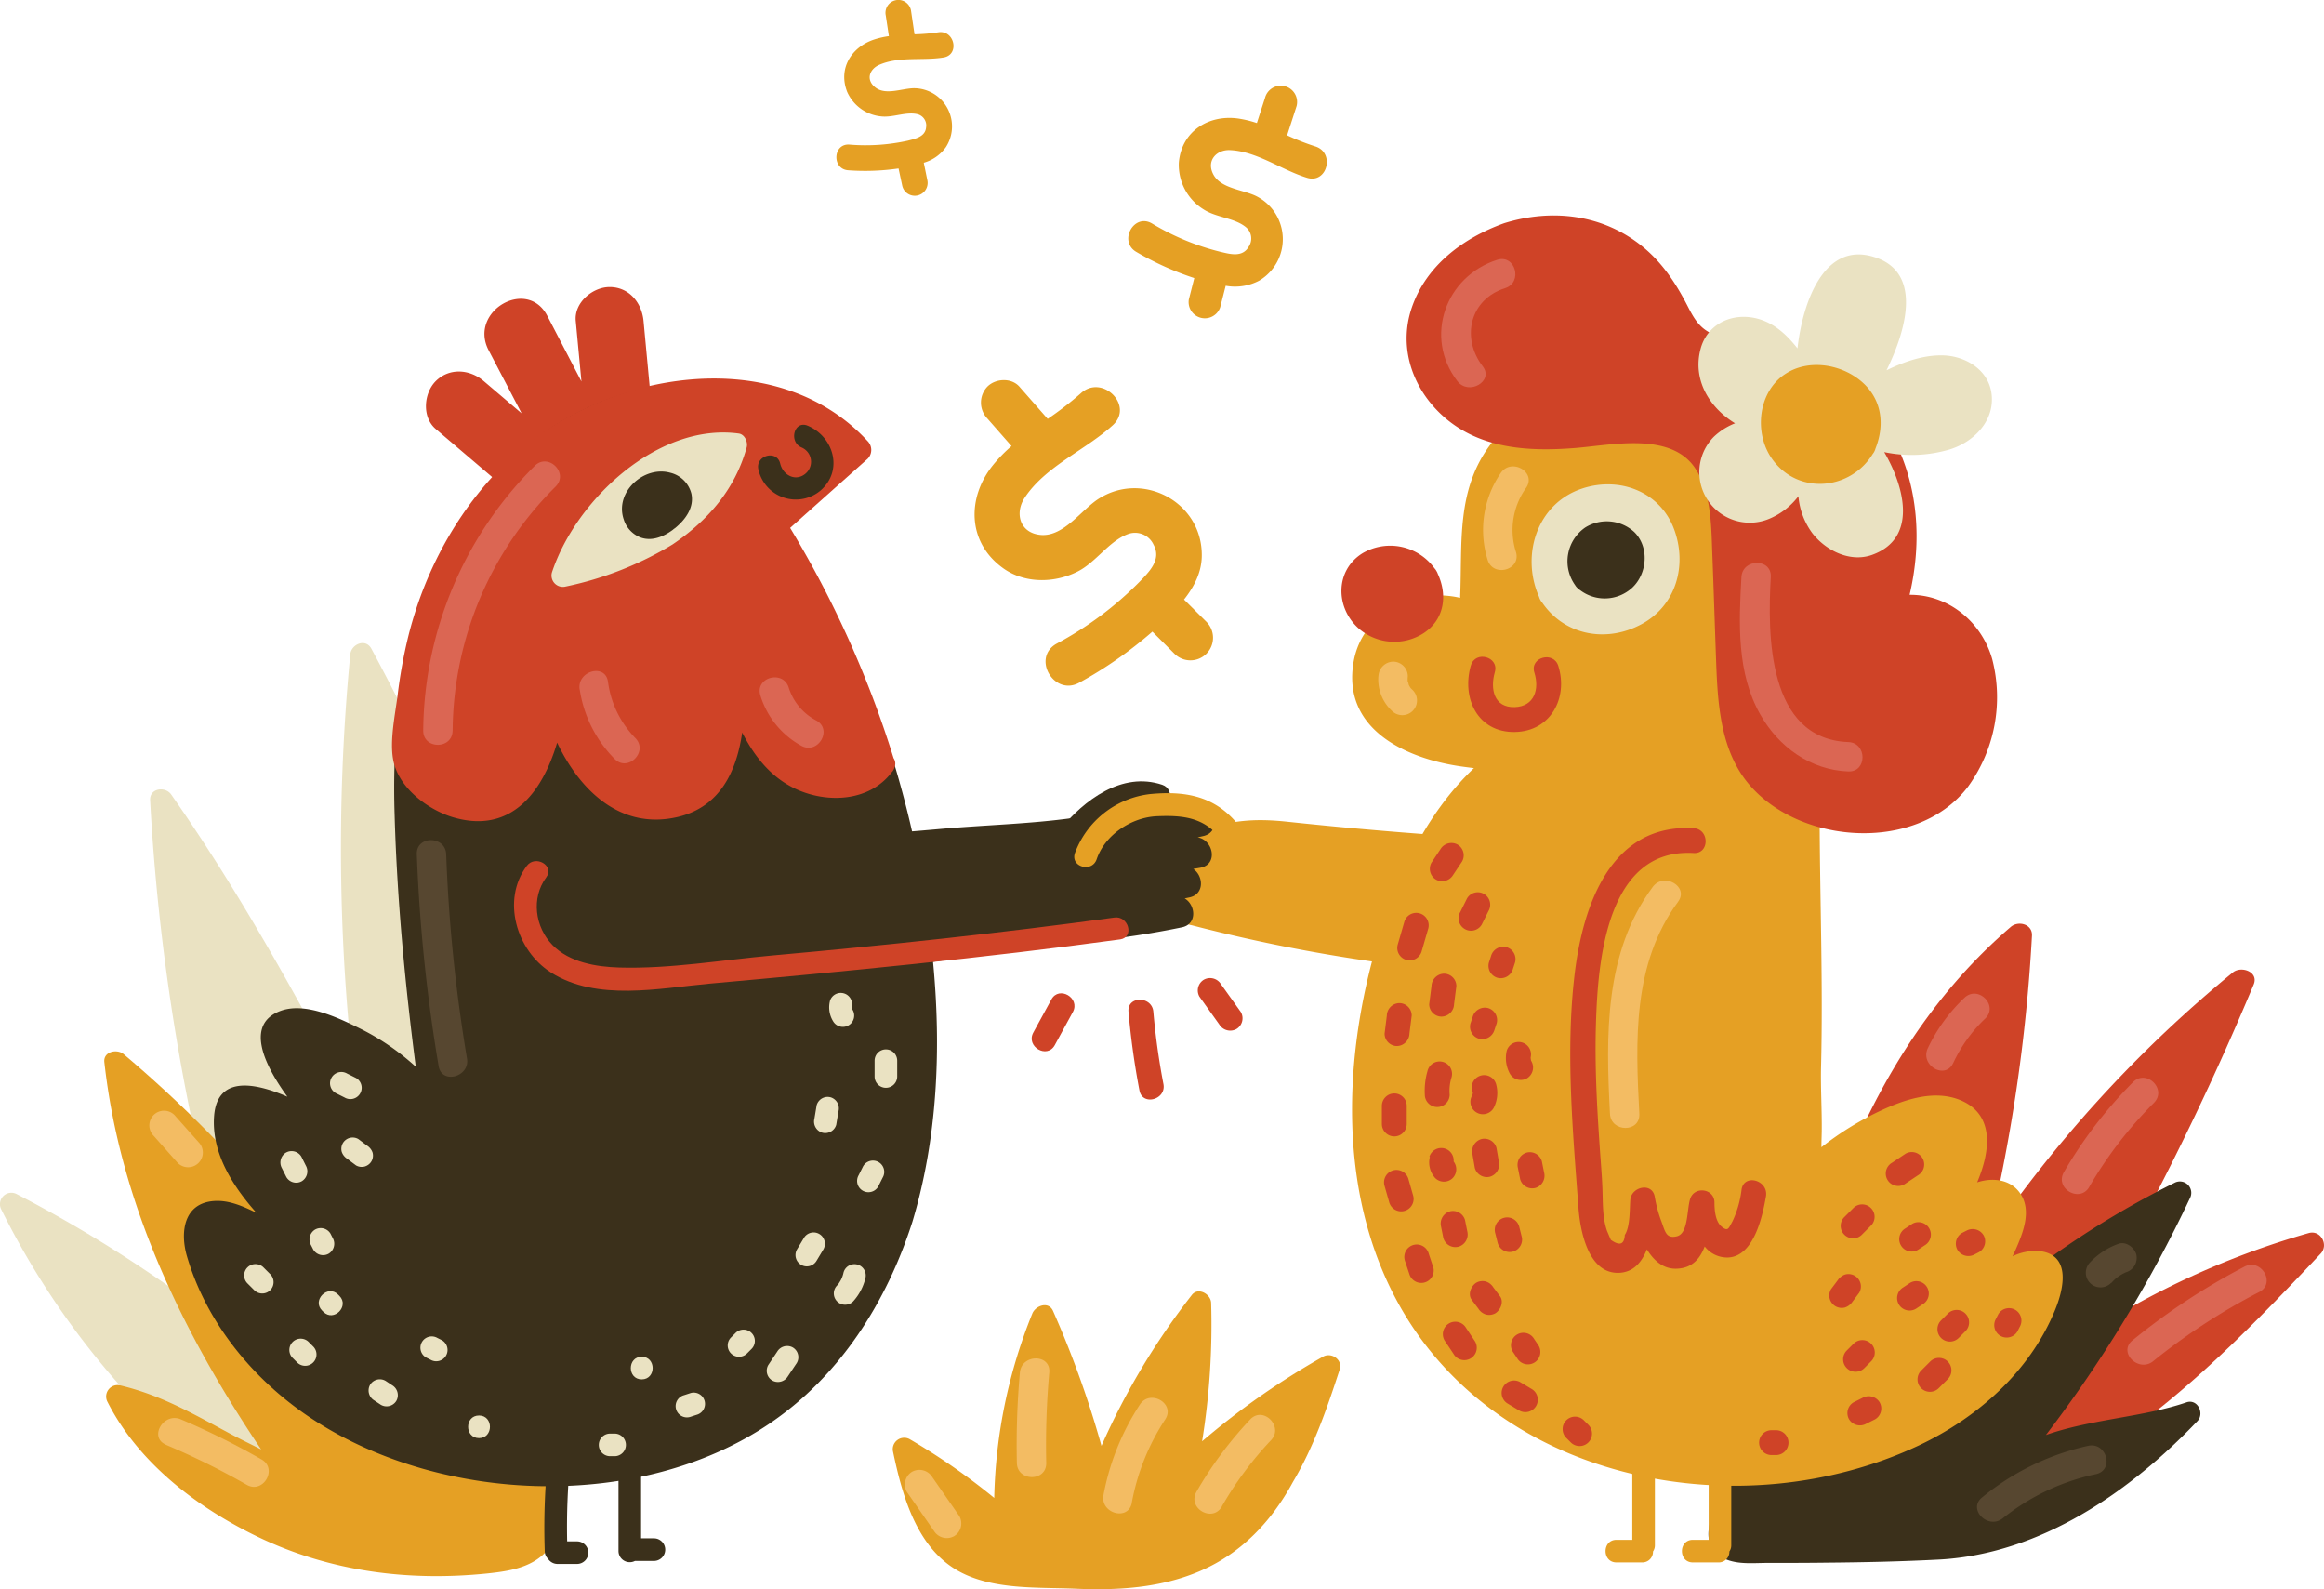 <svg xmlns="http://www.w3.org/2000/svg" viewBox="0 0 514.25 351.57"><title>Payment processed + hand shake</title><g id="Layer_2" data-name="Layer 2"><g id="Layer_1-2" data-name="Layer 1"><path d="M127.06,250.35c-12.36-36.39-26.62-73-44.89-106.84-1.28-2.36-4.44-1-4.66,1.26a444.46,444.46,0,0,0,1.85,101.7c-12.65-24.25-25.77-48.27-41.48-70.7-1.31-1.87-4.8-1.41-4.66,1.26A473.31,473.31,0,0,0,56.06,298.86,294.4,294.4,0,0,0,3.72,264.19a2.52,2.52,0,0,0-3.42,3.42A177.79,177.79,0,0,0,50.55,329a2.8,2.8,0,0,0,4.32-1.37L83.35,332c-.21,1.9,1.65,3.92,3.59,2.52C100.83,324.5,115.21,314,124,298.94,133.17,283.32,132.75,267.12,127.06,250.35Z" style="fill:#eae2c2;"/><path d="M124.53,324.55c-1.88-12.87-8.32-24.91-14.47-36.19-4.08-7.48-8.24-15.36-13.78-21.88-1.91-2.25-4-4.32-6-6.49-1.28-1.39-5.17-4.64-5.38-6.63A2.26,2.26,0,0,0,82.19,251a2.09,2.09,0,0,0-2.32,2.38,163.54,163.54,0,0,0,3.89,44.73,280.9,280.9,0,0,0-56.4-64.9c-1.46-1.23-4.53-.59-4.27,1.77,3.48,31.37,17.28,59.81,34.7,85.69-2.28-1.16-4.58-2.26-6.76-3.43-8.14-4.36-15.3-8.57-24.41-10.74a2.53,2.53,0,0,0-2.82,3.67c6.89,13.55,20,23.49,33.49,29.94,15.85,7.58,33.11,9.78,50.48,8,5.92-.61,11.76-1.64,14.82-7.3C125.25,335.86,125.32,330,124.53,324.55Z" style="fill:#e5a024;"/><path d="M510.82,272.81A182.31,182.31,0,0,0,458.88,297a631.79,631.79,0,0,0,39.81-79.19c1.18-2.83-2.76-4.18-4.6-2.68a281.36,281.36,0,0,0-54.53,59.69A369.79,369.79,0,0,0,449.63,207c.14-2.56-3-3.39-4.69-1.94-34.68,29.78-46.18,75.63-54.82,118.6-.67,3.34,4.24,4.82,5.21,1.78l21.4,8.79c-.7,1.7.08,4,2.37,3.72,39.67-3.94,68.48-33.08,94.4-60.59C515.34,275.45,513.53,272,510.82,272.81Z" style="fill:#cf4327;"/><path d="M483.81,310.25c-9.48,3.27-21.16,3.71-31.09,7.22a289.66,289.66,0,0,0,31.85-52.36,2.52,2.52,0,0,0-3.42-3.42,196.32,196.32,0,0,0-58.25,44,301.06,301.06,0,0,0,6.39-33.35v0h0c0-.22.06-.44.09-.66.37-2.83-4.2-3.32-4.91-.66-.88,3.33-6.54,6.72-9,8.8a75.34,75.34,0,0,0-10.54,10.52A166.31,166.31,0,0,0,382.42,327c-2.45,5.38-8.68,15.54.36,18.28,2.62.79,5.54.5,8.23.49,4.44,0,8.89,0,13.33-.06,8.34-.07,16.67-.26,25-.7,22.26-1.31,41.95-14.93,56.9-30.61C487.87,312.72,486.27,309.4,483.81,310.25Z" style="fill:#3b301b;"/><path d="M335.1,200.82q-30.34-1.63-60.54-5.19" style="fill:#e5a024;"/><path d="M259.68,189.84a17.8,17.8,0,0,0-.23,11.27,5.47,5.47,0,0,0,1.22,2.18,6.63,6.63,0,0,0,3.1,1.42,364,364,0,0,0,71.32,11.12c7.85.43,15.35-7.21,15-15-.38-8.49-6.59-14.54-15-15q-16.51-.9-33-2.36-8.65-.76-17.28-1.68c-7.3-.78-13-.34-20.07,2.42A9.21,9.21,0,0,0,259.68,189.84Z" style="fill:#e5a024;"/><path d="M451.45,276.8a11.59,11.59,0,0,0-6.13,1.14c.19-.4.39-.8.58-1.22,1.7-3.83,3.85-9,1-12.88-2.2-3-6.08-3.35-9.4-2.26,3.16-7.46,3.76-15.47-4.26-18.4-5.58-2-11.74.08-16.84,2.42a67.36,67.36,0,0,0-13.36,8.21c0-1.18.05-2.34.07-3.43.06-4.83-.27-9.64-.15-14.47.45-18.09-.24-36.16-.31-54.24,0-9.42,1.2-21.85-7.44-28.19-11.86-8.69-28,1-40.44,2.69l-.09,0C329.48,159.72,314.77,179,306.84,202c-9.54,27.65-11.88,60.83,3,87.11,22.26,39.24,75.84,49,114.76,30.67,13-6.15,24.48-16.3,30.07-29.79C456.57,285.46,458.47,277.73,451.45,276.8Z" style="fill:#e5a024;"/><path d="M144.38,92.14,142.4,71c-.38-4-3.18-7.5-7.5-7.5-3.76,0-7.88,3.44-7.5,7.5l1.26,13.4L121.1,69.87c-4.47-8.56-17.42-1-13,7.57l7.32,14-8.38-7.13c-3.08-2.62-7.58-3-10.61,0-2.69,2.69-3.1,8,0,10.61l16.19,13.79c3.08,2.62,7.58,3,10.61,0a7.94,7.94,0,0,0,1.45-8.73,8.55,8.55,0,0,0,6-3.84,7.1,7.1,0,0,0,6.17,3.48C140.65,99.64,144.77,96.19,144.38,92.14Z" style="fill:#cf4327;"/><path d="M203,189.43a225.53,225.53,0,0,0-28.43-72.7l17.27-15.42a2.54,2.54,0,0,0,0-3.54c-18.67-20.21-53.2-16.09-73.35-.68-26,19.89-32.16,52.32-31.17,83.29C87.86,199,89.61,217.54,92,236a53.38,53.38,0,0,0-12.17-8.37c-4.8-2.38-12.21-6-17.72-4-7.74,2.85-4,11.46,1.48,19-7.67-3.33-15.52-4.44-16.21,4.22-.62,7.89,3.79,15.2,9.35,21.45-2.93-1.41-6-2.82-9.33-2.6-6.8.45-7.6,7-6,12.33,4.46,15.13,15.31,28,28.47,36.4,28.54,18.27,71.58,19.79,100.12.71,15.79-10.56,26.2-27,31.92-44.89C209.71,244.18,208.22,215.86,203,189.43Z" style="fill:#3b301b;"/><path d="M197.91,169.86a2.18,2.18,0,0,0-.18-2.13,230.58,230.58,0,0,0-22.89-50.94L192,101.49a2.79,2.79,0,0,0,0-3.89c-20.43-22.12-58-15.27-78.23,3.09-11.61,10.52-19.56,24.75-23.37,39.87a108.8,108.8,0,0,0-2.4,13.1c-.54,4.3-1.8,10.1-1,14.42,1.1,6.1,7.56,11,13.18,12.71,13.06,3.89,19.92-5.78,23.1-16.49,5,10.49,14,19.43,26.72,16.43,9.33-2.2,13-10.11,14.23-18.67,2.69,5.26,6.33,9.9,11.83,12.47,7,3.26,16.32,2.82,21.24-3.66A2.37,2.37,0,0,0,197.91,169.86Z" style="fill:#cf4327;"/><path d="M127.69,341h-2.19a150.66,150.66,0,0,1,.68-17.83c.31-3.2-4.69-3.18-5,0a150.7,150.7,0,0,0-.64,20,2.38,2.38,0,0,0,.73,1.69,2.52,2.52,0,0,0,2.08,1.14h4.33a2.5,2.5,0,1,0,0-5Z" style="fill:#3b301b;"/><path d="M144.69,340.33h-2.83V324.49c0-3.22-5-3.22-5,0v18.67a2.49,2.49,0,0,0,3.64,2.17h4.2a2.5,2.5,0,0,0,0-5Z" style="fill:#3b301b;"/><path d="M163.47,95.91c-17.94-2.43-36.13,14.81-41.35,30.77a2.52,2.52,0,0,0,3.08,3.08,75.25,75.25,0,0,0,23.59-9.29c7.87-5.31,13.86-12.21,16.43-21.48C165.54,97.81,164.81,96.09,163.47,95.91Z" style="fill:#eae2c2;"/><path d="M153,109.26a6.34,6.34,0,0,0-4.71-4.68C142.5,103,136,108.81,138,114.86a6.27,6.27,0,0,0,3.86,4.09c2.47.83,5-.24,7-1.72.09-.06.16-.14.24-.21l.27-.18C151.63,115,153.63,112.32,153,109.26Z" style="fill:#3b301b;"/><path d="M404.78,129.93c-2.62-12.76-5.56-24.43-14.86-34.12a38.58,38.58,0,0,0-33.14-11.57c-10.17,1.23-20.26,5.48-26.69,13.72-8,10.31-6.47,22.22-7,34.31-10-2.36-21.57,3.18-23.54,14-2.72,15,11.45,21.53,23.75,23.29,14.63,2.09,30.17,1.54,44.92.93,9.67-.4,20.39-1.71,28.67-7.13C408.82,155.51,407.23,142.38,404.78,129.93Z" style="fill:#e5a024;"/><path d="M440.83,145.82c-2.39-8.39-9.86-14.31-18.28-14.22,2.75-11.66,2-24.06-3.67-34.83C413.32,86.18,403.11,77.45,391,75.84c-3.3-.44-6.74-.38-10-1.24-4.1-1.1-5.59-3-7.43-6.61-2.6-5.11-5.6-9.74-10.08-13.41-8.75-7.16-20.06-8.49-30.68-5.19-9,3.24-17.22,9.32-20.42,18.69-3.13,9.16.45,18.64,7.75,24.69,8,6.6,18.44,7.13,28.31,6.35,8.18-.64,21.39-3.7,26.75,4.62,3.42,5.31,3.45,12.25,3.68,18.34.29,7.54.53,15.09.8,22.63.36,9.94.65,21.09,7.5,29,11.47,13.29,37.27,14.92,48.34.27A33.63,33.63,0,0,0,440.83,145.82Z" style="fill:#cf4327;"/><path d="M370.46,117.14c-3.06-8.33-12-11.8-20.33-9.07-10.06,3.31-13.65,14.8-9.56,24a2.58,2.58,0,0,0,.29.68,2.53,2.53,0,0,0,.41.59c5,7.3,14.29,8.92,22,4.73C370.9,133.94,373.37,125.06,370.46,117.14Z" style="fill:#eae2c2;"/><path d="M361.61,117.69a9,9,0,0,0-10.82-1,9.08,9.08,0,0,0-2.25,12.77,2.53,2.53,0,0,0,.5.62,2.56,2.56,0,0,0,.58.47,9,9,0,0,0,11.56-.53C364.52,126.89,365,121,361.61,117.69Z" style="fill:#3b301b;"/><path d="M318.15,126.95a2.92,2.92,0,0,0-.3-.63,2.85,2.85,0,0,0-.44-.61,12.11,12.11,0,0,0-15.86-3.35c-6.21,3.81-6.09,12.17-.81,16.76a12,12,0,0,0,14.31.94C319.66,137,320.32,131.65,318.15,126.95Z" style="fill:#cf4327;"/><path d="M325.46,147.24c-2.06,7.2,1.48,14.82,9.72,14.7,7.93-.11,11.86-7.52,9.64-14.61-1.05-3.37-6.36-1.93-5.3,1.46,1.16,3.69,0,7.5-4.34,7.65-4.6.15-5.48-4-4.41-7.74,1-3.41-4.33-4.86-5.3-1.46Z" style="fill:#cf4327;"/><path d="M167.82,103.88a8.49,8.49,0,0,0,13.83,4.57c5-4.43,2.8-11.86-2.93-14.27-3-1.25-4.26,3.59-1.33,4.82a3.44,3.44,0,0,1,.71,5.9c-2.22,1.69-4.88.13-5.46-2.35-.74-3.13-5.56-1.8-4.82,1.33Z" style="fill:#3b301b;"/><path d="M265,185.25l1.28-.29c4.39-1,2.53-7.77-1.86-6.75q-9,2.1-18.13,3.58a7.65,7.65,0,0,0-2.85-1.08,19.07,19.07,0,0,0-5.79.22c-9.68,1.37-19.62,1.58-29.45,2.45q-16.86,1.5-33.76,2.43c-7.82.43-15.38,6.59-15,15,.35,7.76,6.61,15.46,15,15,11.15-.61,22-1.62,33-3.17,3.65-.51,7.16-.92,10.81-1.58,5.23-.94,10.5-1.61,15.77-2.31a186.87,186.87,0,0,0,27.52-3.6c3.45-.71,3-5,.6-6.39l1.09-.23c3.35-.73,3.06-4.8.81-6.29l1.53-.26C269.62,191.31,268.5,185.81,265,185.25Z" style="fill:#3b301b;"/><path d="M238,187.13c4.23-5.14,10.65-11.13,17.85-8.69,3.05,1,4.36-3.79,1.33-4.82-8.94-3-17.31,3.41-22.71,10-2,2.47,1.49,6,3.54,3.54Z" style="fill:#3b301b;"/><path d="M274.7,183.39c-5.06-6.93-11.6-8.52-20.07-7.73a20.21,20.21,0,0,0-16.78,13.1c-1,3.05,3.79,4.37,4.82,1.33,1.84-5.43,7.75-9.27,13.3-9.51,6-.27,10.75.32,14.41,5.34,1.88,2.57,6.22.08,4.32-2.52Z" style="fill:#e5a024;"/><path d="M385.38,263.09a22.8,22.8,0,0,1-2,7.07c-.9,1.62-1,2.36-2.42,1.21s-1.59-3.77-1.59-5.33c0-3.12-4.52-3.71-5.4-.73-.72,2.43-.39,7.58-2.9,8.2s-2.62-1.19-3.57-3.64a29.48,29.48,0,0,1-1.35-5.15c-.61-3.23-5.17-2.17-5.4.73-.17,2.13,0,5.87-1.22,7.77q-.17,3.17-3.09,1.08l-.85-2c-1-2.91-.9-6.06-1-9.09s-.4-6.33-.61-9.49c-.62-9-1.11-18-.84-27,.41-14,2.31-39.15,21.63-38,3.54.2,3.52-5.3,0-5.5-18.47-1.06-24.58,17.32-26.36,32.48-2,17-.39,34.51.87,51.53.37,5.06,2.16,14.65,9,14.36,3.16-.14,5-2.34,6.14-5.19,1.5,2.44,3.53,4.26,6.29,4.28,3.65,0,5.44-2.15,6.5-4.92a6.29,6.29,0,0,0,5.19,2.44c5.77-.26,7.64-9.32,8.38-13.59C391.29,261.09,386,259.61,385.38,263.09Z" style="fill:#cf4327;"/><path d="M361.19,321.83v18.83h-3.5c-3.22,0-3.22,5,0,5h5.67a2.35,2.35,0,0,0,2.41-2.42,2.39,2.39,0,0,0,.42-1.41v-20C366.19,318.61,361.19,318.61,361.19,321.83Z" style="fill:#e5a024;"/><path d="M383.09,321.83c0-3.22-5-3.22-5,0v18.83h-3.5c-3.22,0-3.22,5,0,5h5.67a2.35,2.35,0,0,0,2.41-2.42,2.39,2.39,0,0,0,.42-1.41Z" style="fill:#e5a024;"/><path d="M318.76,187.84l-2,3a2.77,2.77,0,0,0,1,3.76,2.82,2.82,0,0,0,3.76-1l2-3a2.77,2.77,0,0,0-1-3.76,2.82,2.82,0,0,0-3.76,1Z" style="fill:#cf4327;"/><path d="M310.76,203.9l-1.45,5a2.75,2.75,0,1,0,5.3,1.46l1.45-5a2.75,2.75,0,0,0-5.3-1.46Z" style="fill:#cf4327;"/><path d="M306.88,224.67l-.5,4a2.75,2.75,0,0,0,2.75,2.75,2.83,2.83,0,0,0,2.75-2.75l.5-4a2.75,2.75,0,0,0-2.75-2.75,2.83,2.83,0,0,0-2.75,2.75Z" style="fill:#cf4327;"/><path d="M305.78,244.66v4a2.75,2.75,0,0,0,5.5,0v-4a2.75,2.75,0,1,0-5.5,0Z" style="fill:#cf4327;"/><path d="M306.38,262.39l1,3.5a2.75,2.75,0,1,0,5.3-1.46l-1-3.5a2.75,2.75,0,1,0-5.3,1.46Z" style="fill:#cf4327;"/><path d="M310.87,278.89l1,3a2.75,2.75,0,0,0,5.3-1.46l-1-3a2.75,2.75,0,1,0-5.3,1.46Z" style="fill:#cf4327;"/><path d="M319.65,296.55l2,3a2.75,2.75,0,0,0,4.75-2.78l-2-3a2.75,2.75,0,0,0-4.75,2.78Z" style="fill:#cf4327;"/><path d="M333.64,310.54l2.5,1.5a2.75,2.75,0,1,0,2.78-4.75l-2.5-1.5a2.75,2.75,0,1,0-2.78,4.75Z" style="fill:#cf4327;"/><path d="M346.58,318.11l1,1a2.75,2.75,0,0,0,3.89-3.89l-1-1a2.75,2.75,0,0,0-3.89,3.89Z" style="fill:#cf4327;"/><path d="M316.76,218.16l-.51,4a2.75,2.75,0,0,0,2.75,2.75,2.83,2.83,0,0,0,2.75-2.75l.51-4a2.75,2.75,0,0,0-2.75-2.75,2.83,2.83,0,0,0-2.75,2.75Z" style="fill:#cf4327;"/><path d="M324.62,198.76l-1.49,3a2.75,2.75,0,0,0,4.75,2.78l1.49-3a2.75,2.75,0,0,0-4.75-2.78Z" style="fill:#cf4327;"/><path d="M315.88,236.93a15.75,15.75,0,0,0-.6,5.23,2.75,2.75,0,0,0,5.5,0,10,10,0,0,1,.4-3.77,2.75,2.75,0,1,0-5.3-1.46Z" style="fill:#cf4327;"/><path d="M316.4,255.94a5.14,5.14,0,0,0,1.17,4.68,2.76,2.76,0,0,0,3.89,0,2.82,2.82,0,0,0,0-3.89c.12.15.37.48.13.12q-.1-.19,0,.12t0,0c0,.1,0,.65,0,.28,0-.57-.16.68,0,.13a2.75,2.75,0,0,0-5.3-1.46Z" style="fill:#cf4327;"/><path d="M318.88,271.39l.5,2.5a2.77,2.77,0,0,0,3.38,1.92,2.82,2.82,0,0,0,1.92-3.38l-.5-2.5A2.77,2.77,0,0,0,320.8,268a2.82,2.82,0,0,0-1.92,3.38Z" style="fill:#cf4327;"/><path d="M325.65,287.55l1.5,2a3,3,0,0,0,1.64,1.26,2.81,2.81,0,0,0,2.12-.28c1.13-.73,1.91-2.53,1-3.76l-1.5-2a3,3,0,0,0-1.64-1.26,2.81,2.81,0,0,0-2.12.28c-1.13.73-1.91,2.53-1,3.76Z" style="fill:#cf4327;"/><path d="M334.72,299l1,1.49a2.75,2.75,0,1,0,4.75-2.78l-1-1.49a2.75,2.75,0,0,0-4.75,2.78Z" style="fill:#cf4327;"/><path d="M330.88,272.89l.5,2a2.75,2.75,0,1,0,5.3-1.46l-.5-2a2.75,2.75,0,1,0-5.3,1.46Z" style="fill:#cf4327;"/><path d="M325.83,255.4l.52,3a2.76,2.76,0,0,0,3.38,1.92,2.83,2.83,0,0,0,1.92-3.38l-.52-3a2.76,2.76,0,0,0-3.38-1.92,2.83,2.83,0,0,0-1.92,3.38Z" style="fill:#cf4327;"/><path d="M325.82,241.41a3,3,0,0,1,.08.31q.06.31,0-.21a5,5,0,0,1,0,.63l0-.31a4.16,4.16,0,0,1-.09.41l-.06.2q.23-.49,0-.08a2.75,2.75,0,0,0,4.75,2.78,7.25,7.25,0,0,0,.58-5.18,2.75,2.75,0,1,0-5.3,1.46Z" style="fill:#cf4327;"/><path d="M325.88,224.93l-.5,1.5a2.77,2.77,0,0,0,1.92,3.38,2.81,2.81,0,0,0,3.38-1.92l.5-1.5a2.77,2.77,0,0,0-1.92-3.38,2.81,2.81,0,0,0-3.38,1.92Z" style="fill:#cf4327;"/><path d="M329.95,211.45l-.49,1.5a2.77,2.77,0,0,0,1.92,3.38,2.81,2.81,0,0,0,3.38-1.92l.49-1.5a2.77,2.77,0,0,0-1.92-3.38,2.81,2.81,0,0,0-3.38,1.92Z" style="fill:#cf4327;"/><path d="M335.88,258.39l.5,2.5a2.77,2.77,0,0,0,3.38,1.92,2.82,2.82,0,0,0,1.92-3.38l-.5-2.5A2.77,2.77,0,0,0,337.8,255a2.82,2.82,0,0,0-1.92,3.38Z" style="fill:#cf4327;"/><path d="M333.41,232.44a7.2,7.2,0,0,0,.71,5.13,2.78,2.78,0,0,0,3.76,1,2.81,2.81,0,0,0,1-3.76q-.1-.17-.18-.35l.13.3s-.28-.9-.13-.39,0-.18,0-.31c0-.73-.11.42,0-.14a2.75,2.75,0,0,0-5.3-1.46Z" style="fill:#cf4327;"/><path d="M421.42,262l3-2a2.75,2.75,0,1,0-2.78-4.75l-3,2a2.75,2.75,0,1,0,2.78,4.75Z" style="fill:#cf4327;"/><path d="M412,273.15l2-2a2.75,2.75,0,0,0-3.89-3.89l-2,2a2.75,2.75,0,0,0,3.89,3.89Z" style="fill:#cf4327;"/><path d="M424.4,276.51l1.5-1a2.75,2.75,0,0,0-2.78-4.75l-1.5,1a2.75,2.75,0,0,0,2.78,4.75Z" style="fill:#cf4327;"/><path d="M436.91,277.53l1-.51a2.77,2.77,0,0,0,1-3.76,2.82,2.82,0,0,0-3.76-1l-1,.51a2.77,2.77,0,0,0-1,3.76,2.82,2.82,0,0,0,3.76,1Z" style="fill:#cf4327;"/><path d="M423.93,289.56l1.51-1a2.75,2.75,0,0,0-2.78-4.75l-1.51,1a2.75,2.75,0,1,0,2.78,4.75Z" style="fill:#cf4327;"/><path d="M446.41,294.55l.51-1a2.75,2.75,0,0,0-4.75-2.78l-.51,1a2.75,2.75,0,1,0,4.75,2.78Z" style="fill:#cf4327;"/><path d="M429,307.11l2-2a2.75,2.75,0,0,0-3.89-3.89l-2,2a2.75,2.75,0,0,0,3.89,3.89Z" style="fill:#cf4327;"/><path d="M433.41,296l1.5-1.5a2.75,2.75,0,0,0-3.89-3.89l-1.5,1.5a2.75,2.75,0,1,0,3.89,3.89Z" style="fill:#cf4327;"/><path d="M412.54,302.67l1.5-1.5a2.75,2.75,0,1,0-3.89-3.89l-1.5,1.5a2.75,2.75,0,0,0,3.89,3.89Z" style="fill:#cf4327;"/><path d="M409.9,288l1.5-2a2.76,2.76,0,0,0,.28-2.12,2.8,2.8,0,0,0-1.26-1.64,2.78,2.78,0,0,0-2.12-.28,3.21,3.21,0,0,0-1.64,1.26l-1.5,2a2.76,2.76,0,0,0-.28,2.12,2.8,2.8,0,0,0,1.26,1.64,2.78,2.78,0,0,0,2.12.28A3.21,3.21,0,0,0,409.9,288Z" style="fill:#cf4327;"/><path d="M412.92,315l2-1a2.77,2.77,0,0,0,1-3.76,2.82,2.82,0,0,0-3.76-1l-2,1a2.77,2.77,0,0,0-1,3.76,2.82,2.82,0,0,0,3.76,1Z" style="fill:#cf4327;"/><path d="M392,321.91h1a2.75,2.75,0,0,0,0-5.5h-1a2.75,2.75,0,0,0,0,5.5Z" style="fill:#cf4327;"/><path d="M183.64,221.5a5.89,5.89,0,0,0,.71,4.44,2.5,2.5,0,1,0,4.32-2.52,2.49,2.49,0,0,1-.24-.43q.21.52.08.14a2.44,2.44,0,0,1-.06-.24q-.06-.29,0,.26a2.41,2.41,0,0,1,0-.25c0-.65-.11.43,0-.07a2.5,2.5,0,0,0-4.82-1.33Z" style="fill:#eae2c2;"/><path d="M193.53,234.66v3.5a2.5,2.5,0,0,0,5,0v-3.5a2.5,2.5,0,0,0-5,0Z" style="fill:#eae2c2;"/><path d="M180.71,244.51l-.5,3a2.56,2.56,0,0,0,1.75,3.08,2.53,2.53,0,0,0,3.08-1.75l.5-3a2.56,2.56,0,0,0-1.75-3.08,2.53,2.53,0,0,0-3.08,1.75Z" style="fill:#eae2c2;"/><path d="M191,258l-1,2a2.5,2.5,0,1,0,4.32,2.52l1-2A2.5,2.5,0,0,0,191,258Z" style="fill:#eae2c2;"/><path d="M177.87,273.9l-1.5,2.5a2.5,2.5,0,1,0,4.32,2.52l1.5-2.5a2.5,2.5,0,1,0-4.32-2.52Z" style="fill:#eae2c2;"/><path d="M186.66,281.51a6.51,6.51,0,0,1-.52,1.53c-.14.28-.31.54-.47.8s-.21.29-.08.14l-.35.4a2.5,2.5,0,0,0,3.54,3.54,11.67,11.67,0,0,0,2.7-5.08,2.5,2.5,0,0,0-4.82-1.33Z" style="fill:#eae2c2;"/><path d="M172,299l-2,3a2.51,2.51,0,0,0,.9,3.42,2.56,2.56,0,0,0,3.42-.9l2-3a2.51,2.51,0,0,0-.9-3.42,2.56,2.56,0,0,0-3.42.9Z" style="fill:#eae2c2;"/><path d="M162.76,294.89l-1,1a2.5,2.5,0,0,0,3.54,3.54l1-1a2.5,2.5,0,1,0-3.54-3.54Z" style="fill:#eae2c2;"/><path d="M152.84,308.18l-1.5.49a2.5,2.5,0,1,0,1.33,4.82l1.5-.49a2.5,2.5,0,1,0-1.33-4.82Z" style="fill:#eae2c2;"/><path d="M136,317.16h-1a2.5,2.5,0,0,0,0,5h1a2.5,2.5,0,1,0,0-5Z" style="fill:#eae2c2;"/><path d="M142,305.16c3.22,0,3.22-5,0-5s-3.22,5,0,5Z" style="fill:#eae2c2;"/><path d="M62.37,258.42l1,2a2.52,2.52,0,0,0,3.42.9,2.56,2.56,0,0,0,.9-3.42l-1-2a2.52,2.52,0,0,0-3.42-.9,2.56,2.56,0,0,0-.9,3.42Z" style="fill:#eae2c2;"/><path d="M74.27,241.82l2,1a2.5,2.5,0,0,0,2.52-4.32l-2-1a2.5,2.5,0,0,0-2.52,4.32Z" style="fill:#eae2c2;"/><path d="M76.77,256.32l2,1.5a2.51,2.51,0,0,0,1.93.25,2.55,2.55,0,0,0,1.49-1.15,2.52,2.52,0,0,0,.25-1.93,2.92,2.92,0,0,0-1.15-1.49l-2-1.5a2.51,2.51,0,0,0-1.93-.25,2.55,2.55,0,0,0-1.49,1.15,2.52,2.52,0,0,0-.25,1.93,2.92,2.92,0,0,0,1.15,1.49Z" style="fill:#eae2c2;"/><path d="M68.81,275.45l.51,1a2.52,2.52,0,0,0,3.42.9,2.56,2.56,0,0,0,.9-3.42l-.51-1a2.52,2.52,0,0,0-3.42-.9,2.56,2.56,0,0,0-.9,3.42Z" style="fill:#eae2c2;"/><path d="M54.76,283.93l1.5,1.5a2.5,2.5,0,1,0,3.54-3.54l-1.5-1.5a2.5,2.5,0,0,0-3.54,3.54Z" style="fill:#eae2c2;"/><path d="M64.76,300.43l1,1a2.5,2.5,0,1,0,3.54-3.54l-1-1a2.5,2.5,0,0,0-3.54,3.54Z" style="fill:#eae2c2;"/><path d="M71.26,289.93l.31.31c2.28,2.28,5.81-1.26,3.54-3.54l-.31-.31c-2.28-2.28-5.81,1.26-3.54,3.54l.31.31c2.28,2.28,5.81-1.26,3.54-3.54l-.31-.31c-2.28-2.28-5.81,1.26-3.54,3.54Z" style="fill:#eae2c2;"/><path d="M82.78,309.8l1.51,1a2.52,2.52,0,0,0,3.42-.9,2.56,2.56,0,0,0-.9-3.42l-1.51-1a2.52,2.52,0,0,0-3.42.9,2.56,2.56,0,0,0,.9,3.42Z" style="fill:#eae2c2;"/><path d="M94.27,300.32l1,.5a2.5,2.5,0,0,0,2.52-4.32l-1-.5a2.5,2.5,0,0,0-2.52,4.32Z" style="fill:#eae2c2;"/><path d="M106,318.16c3.22,0,3.22-5,0-5s-3.22,5,0,5Z" style="fill:#eae2c2;"/><path d="M440.66,86.94c-.76-5.23-5.86-8.22-10.79-8.32-4.15-.09-8.43,1.34-12.42,3.3,4.59-9.38,7.92-22-3.07-25.16-10.78-3.12-15.46,10-16.64,20.31-2.66-3.39-5.88-6.27-10.37-6.87-4.9-.65-9.57,1.84-11,6.73-2,7,1.86,13.23,7.56,16.72a14.56,14.56,0,0,0-4.72,3,11.17,11.17,0,0,0,12.57,18,15.72,15.72,0,0,0,6.17-4.87,16.08,16.08,0,0,0,3.07,8.17c3,3.87,8.39,6.55,13.24,4.8,10-3.6,7.31-14.79,2.68-22.73a29.61,29.61,0,0,0,14.48-.59C436.79,97.79,441.54,93,440.66,86.94Z" style="fill:#eae2c2;"/><path d="M415,99.24c2.23-5.61,1.32-11.51-3.73-15.35-4.47-3.4-11.13-4.35-16-1.3-6.31,3.91-7.25,13.26-3.1,19,5.74,8,17.31,6.87,22.24-1.18a2.49,2.49,0,0,0,.38-.61A2.76,2.76,0,0,0,415,99.24Z" style="fill:#e5a024;"/><path d="M262,132.64c2.23-2.82,3.89-6,3.93-9.66.14-11.94-13.08-18.88-22.85-12.62-3.79,2.43-7.62,8.28-12.62,8-4.75-.31-6-4.75-3.75-8.2,4.59-7,13.43-10.55,19.52-16.08,4.77-4.34-2.32-11.4-7.07-7.07a73.32,73.32,0,0,1-7.33,5.66l-6.27-7.14c-1.78-2-5.25-1.82-7.07,0a5.1,5.1,0,0,0,0,7.07l5.34,6.08a33.38,33.38,0,0,0-4.12,4.24c-5.79,7.21-5.7,17.1,2.3,22.81,4.72,3.37,11.24,3.31,16.33.77,4.1-2,7-6.76,11.22-8.33a4.51,4.51,0,0,1,5.71,2.36c1.8,3.3-1,6-3.2,8.27a76.21,76.21,0,0,1-18.24,13.59c-5.64,3.11-.6,11.75,5,8.63A90.94,90.94,0,0,0,255,139.74l4.82,4.83a5,5,0,1,0,7.07-7.07Z" style="fill:#e5a024;"/><path d="M291,32.38a52.65,52.65,0,0,1-6.19-2.44l2.1-6.49a3.59,3.59,0,1,0-7-1.76l-1.79,5.53a24,24,0,0,0-4.13-1C267.5,25.3,261.43,29,260.85,36a11.6,11.6,0,0,0,5.53,10.36c2.77,1.78,6.74,1.83,9.26,3.86a3.24,3.24,0,0,1,.65,4.39C274.9,57,272.2,56.22,270,55.7a54.71,54.71,0,0,1-15.09-6.26c-4-2.34-7.47,3.95-3.47,6.29a65.31,65.31,0,0,0,12.83,5.79l-1.21,4.75A3.59,3.59,0,0,0,270,68l1.22-4.78a11.47,11.47,0,0,0,7.41-1.13A10.66,10.66,0,0,0,278,43.4c-2.89-1.45-7.91-1.66-9.54-4.86-1.56-3,.73-5.45,3.69-5.33,6,.25,11.44,4.41,17.1,6.13C293.71,40.68,295.46,33.72,291,32.38Z" style="fill:#e5a024;"/><path d="M194.52,14.36c4.37-1.94,9.67-.89,14.28-1.65,3.62-.6,2.41-6.16-1.19-5.56a41.72,41.72,0,0,1-5.25.44l-.79-5.35A2.84,2.84,0,0,0,196,3.43L196.69,8a19,19,0,0,0-3.28.75c-5,1.66-8,6.4-5.94,11.6A9.19,9.19,0,0,0,195,25.75c2.59.29,5.43-1.07,7.93-.51a2.57,2.57,0,0,1,2,2.89c-.16,2.13-2.34,2.55-4.08,3a43.32,43.32,0,0,1-12.9.86c-3.65-.26-3.91,5.42-.26,5.68a51.7,51.7,0,0,0,11.14-.4l.81,3.79a2.84,2.84,0,0,0,5.56-1.19L204.41,36a9.08,9.08,0,0,0,4.86-3.4,8.44,8.44,0,0,0-7-13.08c-2.56,0-6.19,1.6-8.48-.1S192.38,15.31,194.52,14.36Z" style="fill:#e5a024;"/><path d="M232.65,221.11l-4,7.33c-1.7,3.11,3.05,5.89,4.75,2.78l4-7.33c1.7-3.11-3.05-5.89-4.75-2.78Z" style="fill:#cf4327;"/><path d="M249.71,223.82a173.09,173.09,0,0,0,2.43,17.45c.67,3.47,6,2,5.3-1.46a158.49,158.49,0,0,1-2.23-16c-.31-3.5-5.81-3.53-5.5,0Z" style="fill:#cf4327;"/><path d="M265.41,220.49l4.41,6.18a2.83,2.83,0,0,0,3.76,1,2.77,2.77,0,0,0,1-3.76l-4.41-6.18a2.83,2.83,0,0,0-3.76-1,2.77,2.77,0,0,0-1,3.76Z" style="fill:#cf4327;"/><path d="M292.78,300.13A168.37,168.37,0,0,0,266,318.86a161.76,161.76,0,0,0,2-30.6c-.06-1.94-2.85-3.59-4.27-1.77a158.45,158.45,0,0,0-20,33.38A220.46,220.46,0,0,0,233,290c-1-2.21-3.87-1.13-4.57.6A115,115,0,0,0,220,331.39a146.29,146.29,0,0,0-18.71-13,2.53,2.53,0,0,0-3.67,2.82c1.91,9.07,4.81,19.85,12.93,25.41,7.7,5.27,18.63,4.48,27.52,4.86,9.35.4,18.82-.18,27.52-3.93,9.1-3.92,15.8-11,20.48-19.64,4.65-7.81,7.57-16.34,10.38-24.94C297.15,300.82,294.61,299.1,292.78,300.13Z" style="fill:#e5a024;"/><path d="M100.16,161.65a76.87,76.87,0,0,1,22.78-54c3-3-1.62-7.55-4.6-4.6a83.55,83.55,0,0,0-24.69,58.59c0,4.18,6.46,4.19,6.5,0Z" style="fill:#db6653;"/><path d="M128.28,152.53A27.67,27.67,0,0,0,136,167.9c2.93,3,7.53-1.6,4.6-4.6a21.92,21.92,0,0,1-6.07-12.5c-.6-4.12-6.87-2.37-6.27,1.73Z" style="fill:#db6653;"/><path d="M168.27,153.9A19.07,19.07,0,0,0,177.33,165c3.68,2,7-3.61,3.28-5.61a12.42,12.42,0,0,1-6.08-7.26c-1.25-4-7.53-2.28-6.27,1.73Z" style="fill:#db6653;"/><path d="M331.31,57.48c-11.44,3.63-16.32,17.07-8.83,26.84,2.51,3.27,8.16,0,5.61-3.28-4.8-6.26-2.9-14.8,4.95-17.29,4-1.26,2.28-7.54-1.73-6.27Z" style="fill:#db6653;"/><path d="M385.34,127.65c-.58,10.19-1.06,21.26,4.18,30.45,4.1,7.19,11.1,12.25,19.48,12.57,4.18.16,4.18-6.34,0-6.5-17.93-.68-17.89-23.75-17.16-36.51.24-4.18-6.26-4.17-6.5,0Z" style="fill:#db6653;"/><path d="M432.2,235.19a32.49,32.49,0,0,1,7.09-9.85c3-2.89-1.56-7.48-4.6-4.6a37.45,37.45,0,0,0-8.11,11.17c-1.77,3.76,3.83,7.07,5.61,3.28Z" style="fill:#db6653;"/><path d="M462.31,262.57A91.1,91.1,0,0,1,476.6,244c3-3-1.64-7.56-4.6-4.6a97.88,97.88,0,0,0-15.3,19.91c-2.11,3.62,3.51,6.9,5.61,3.28Z" style="fill:#db6653;"/><path d="M476.45,301.14a137.59,137.59,0,0,1,23.48-15.31c3.72-1.93.43-7.54-3.28-5.61a145.56,145.56,0,0,0-24.79,16.32c-3.25,2.64,1.37,7.21,4.6,4.6Z" style="fill:#db6653;"/><path d="M365.71,196.22c-10.76,14.55-10.37,32.95-9.46,50.19.22,4.16,6.72,4.19,6.5,0-.86-16.16-1.53-33.24,8.57-46.91,2.49-3.37-3.15-6.61-5.61-3.28Z" style="fill:#f3bc63;"/><path d="M305,149.65a9.52,9.52,0,0,0,3,7.62,3.25,3.25,0,0,0,4.6-4.6,5.86,5.86,0,0,1-.46-.46l-.09-.13a6.31,6.31,0,0,1-.32-.57q.12.34,0,0c0-.12-.29-1.16-.21-.57a5.62,5.62,0,0,1,0-1.31,3.26,3.26,0,0,0-3.25-3.25,3.34,3.34,0,0,0-3.25,3.25Z" style="fill:#f3bc63;"/><path d="M332.09,104.64a22.24,22.24,0,0,0-2.92,19.19c1.21,4,7.49,2.29,6.27-1.73a16,16,0,0,1,2.26-14.18c2.38-3.45-3.25-6.71-5.61-3.28Z" style="fill:#f3bc63;"/><path d="M36.69,319.63a167.24,167.24,0,0,1,17.91,8.86c3.64,2.08,6.92-3.54,3.28-5.61A167.24,167.24,0,0,0,40,314c-3.81-1.61-7.13,4-3.28,5.61Z" style="fill:#f3bc63;"/><path d="M34,251.28l5.33,6a3.25,3.25,0,0,0,4.6-4.6l-5.33-6a3.25,3.25,0,0,0-4.6,4.6Z" style="fill:#f3bc63;"/><path d="M225.68,303.65a180.18,180.18,0,0,0-.67,20c.09,4.18,6.59,4.19,6.5,0a180.18,180.18,0,0,1,.67-20c.37-4.17-6.13-4.14-6.5,0Z" style="fill:#f3bc63;"/><path d="M200.66,330.05l6,8.64a3.34,3.34,0,0,0,4.45,1.17,3.28,3.28,0,0,0,1.17-4.45l-6-8.64a3.34,3.34,0,0,0-4.45-1.17,3.28,3.28,0,0,0-1.17,4.45Z" style="fill:#f3bc63;"/><path d="M250.44,332.46a50,50,0,0,1,7.4-18.44c2.3-3.51-3.33-6.77-5.61-3.28a54.88,54.88,0,0,0-8.05,20c-.77,4.09,5.5,5.84,6.27,1.73Z" style="fill:#f3bc63;"/><path d="M270.37,333.26a77.59,77.59,0,0,1,10.88-14.64c2.87-3-1.72-7.64-4.6-4.6a85,85,0,0,0-11.89,16c-2.09,3.63,3.52,6.91,5.61,3.28Z" style="fill:#f3bc63;"/><path d="M92.23,189a363.14,363.14,0,0,0,4.83,46.87c.69,4.12,7,2.37,6.27-1.73A349.63,349.63,0,0,1,98.73,189c-.16-4.17-6.66-4.19-6.5,0Z" style="fill:#574730;"/><path d="M467.15,283.87c.28-.3.56-.59.86-.87l.46-.4c-.35.29,0,0,.2-.13a12.08,12.08,0,0,1,1-.63c.18-.1.37-.18.55-.28.46-.26-.66.24.21-.09a3.33,3.33,0,0,0,2.27-4c-.5-1.54-2.3-2.92-4-2.27a16.1,16.1,0,0,0-6.2,4.06,3.25,3.25,0,1,0,4.6,4.6Z" style="fill:#574730;"/><path d="M443.18,335.89a49.13,49.13,0,0,1,20.62-9.76c4.08-.9,2.36-7.16-1.73-6.27a56.19,56.19,0,0,0-23.49,11.43c-3.25,2.63,1.37,7.2,4.6,4.6Z" style="fill:#574730;"/><path d="M246.56,203c-25.18,3.44-50.35,6.11-75.66,8.38-11.14,1-22.66,3-33.85,2.67-5.13-.15-11-1.12-14.77-4.95-3.93-4-4.78-10.47-1.41-15,1.92-2.58-2.41-5.08-4.32-2.52-5.62,7.54-2.28,18.69,5.32,23.54,10.2,6.51,24.08,3.48,35.29,2.48,30.33-2.72,60.55-5.66,90.73-9.78C251.07,207.34,249.71,202.52,246.56,203Z" style="fill:#cf4327;"/></g></g></svg>